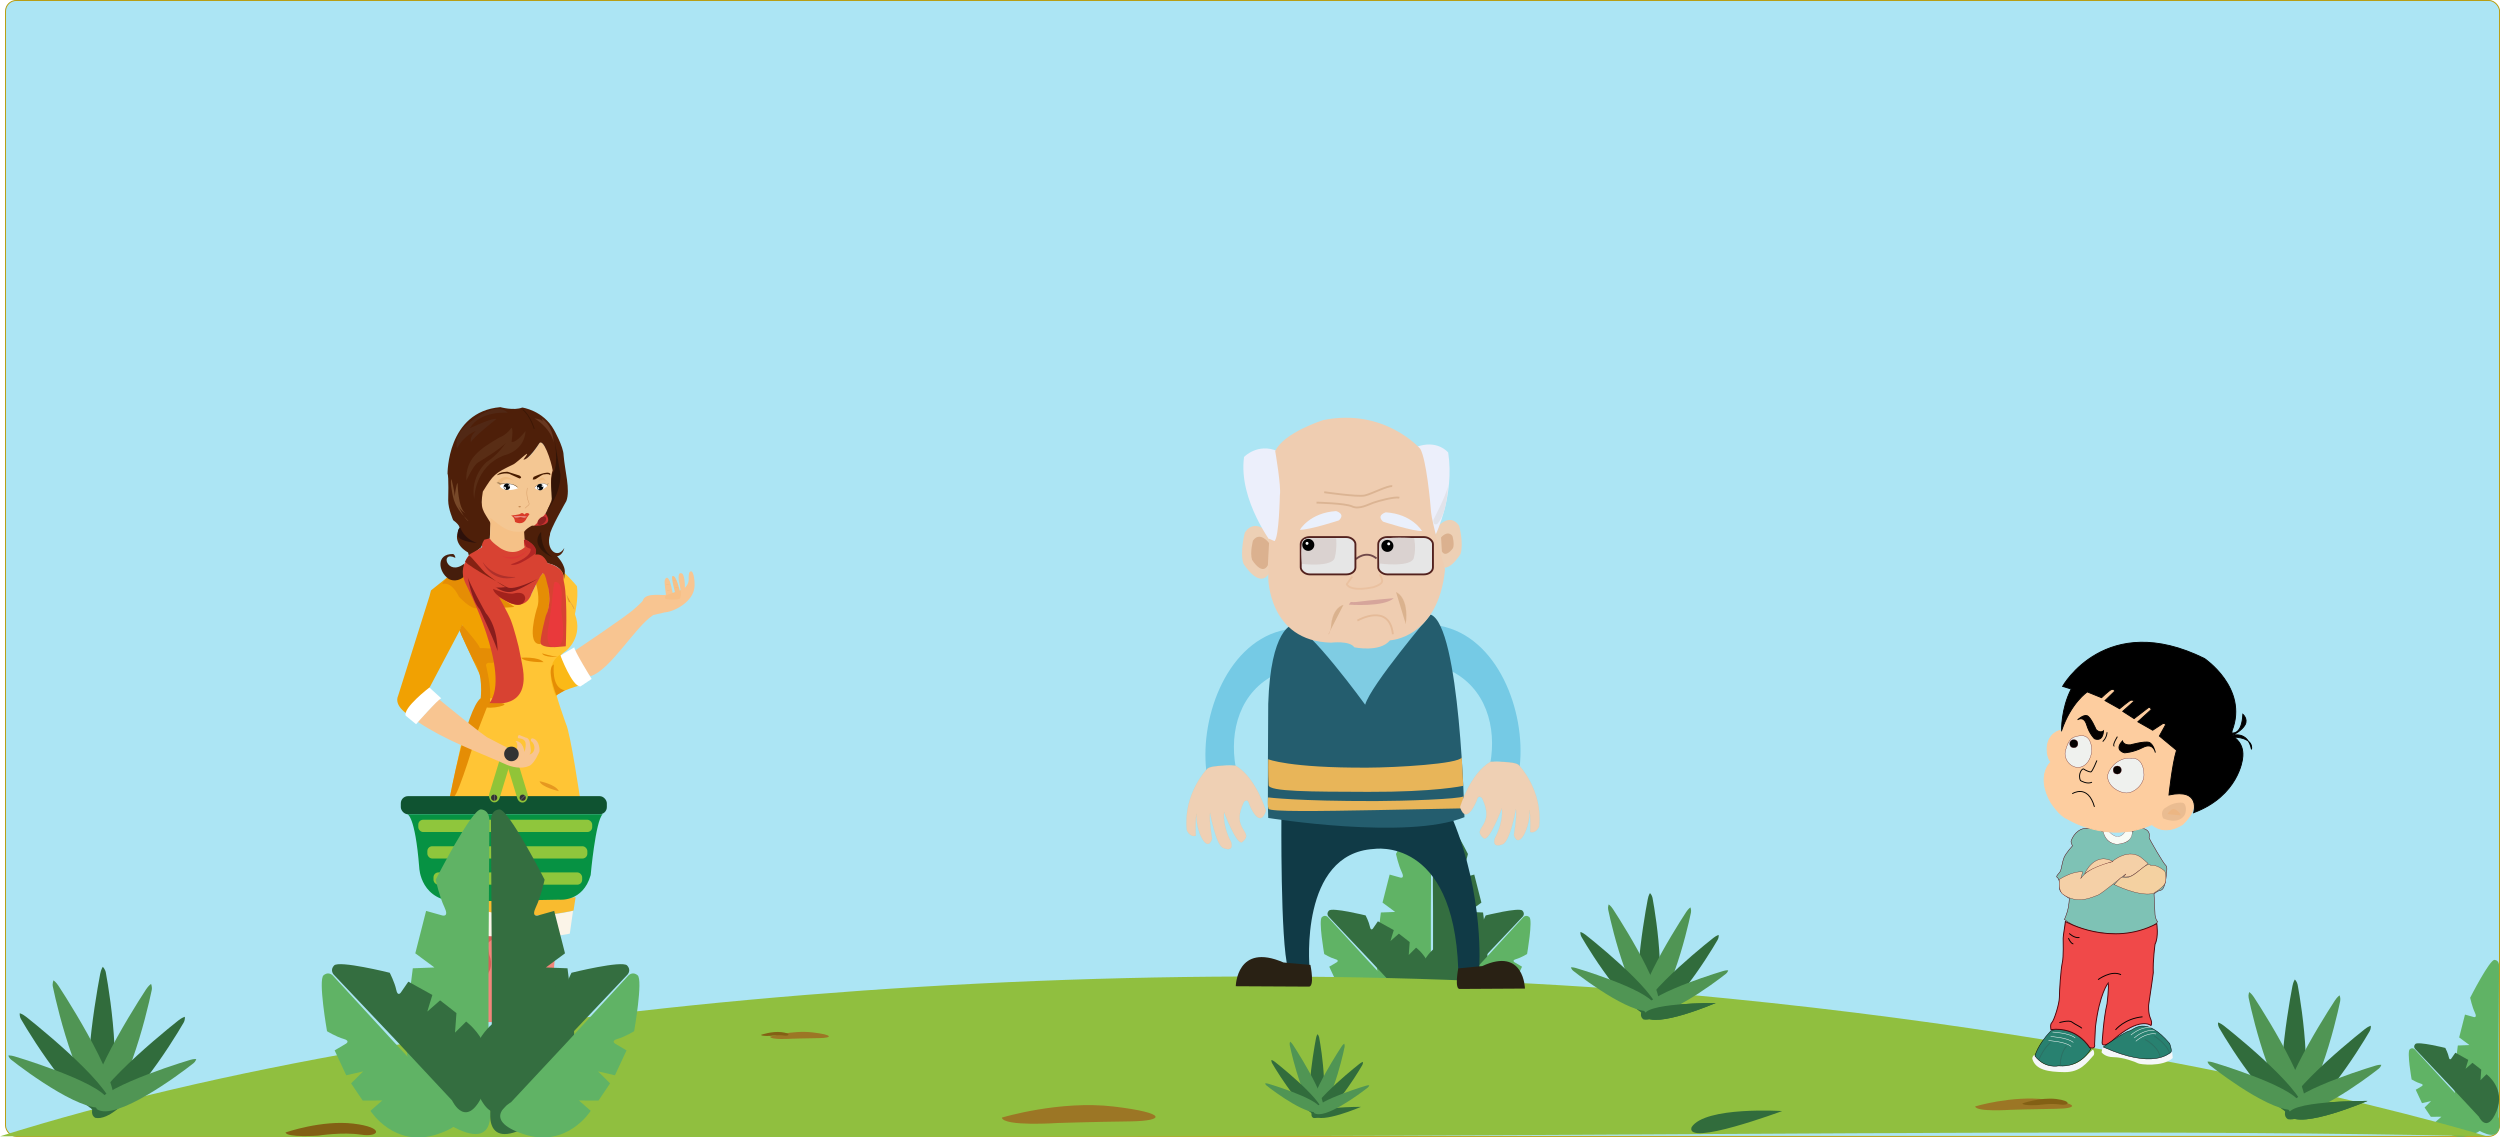 <svg xmlns:rdf="http://www.w3.org/1999/02/22-rdf-syntax-ns#" xmlns="http://www.w3.org/2000/svg" height="341.49mm" width="750.65mm" version="1.1" xmlns:cc="http://creativecommons.org/ns#" xmlns:dc="http://purl.org/dc/elements/1.1/" viewBox="0 0 2659.77 1209.994">
 <defs>
  <filter id="a" style="color-interpolation-filters:sRGB" height="1.104" width="1.164" y="-.052" x="-.082">
   <feGaussianBlur stdDeviation="0.018"/>
  </filter>
  <filter id="b" style="color-interpolation-filters:sRGB" height="1.085" width="1.104" y="-.043" x="-.052">
   <feGaussianBlur stdDeviation="0.017"/>
  </filter>
  <filter id="n" style="color-interpolation-filters:sRGB" height="1.029" width="1.028" y="-.015" x="-.014">
   <feGaussianBlur stdDeviation="0.38"/>
  </filter>
  <filter id="h" style="color-interpolation-filters:sRGB" height="1.127" width="1.083" y="-.063" x="-.042">
   <feGaussianBlur stdDeviation="0.568"/>
  </filter>
  <filter id="l" style="color-interpolation-filters:sRGB" height="1.026" width="1.032" y="-.013" x="-.016">
   <feGaussianBlur stdDeviation="0.409"/>
  </filter>
  <filter id="f" style="color-interpolation-filters:sRGB" height="1.414" width="1.135" y="-.207" x="-.067">
   <feGaussianBlur stdDeviation="0.368"/>
  </filter>
  <filter id="g" style="color-interpolation-filters:sRGB" height="1.231" width="1.112" y="-.115" x="-.056">
   <feGaussianBlur stdDeviation="0.368"/>
  </filter>
  <filter id="d" style="color-interpolation-filters:sRGB" height="1.723" width="1.297" y="-.362" x="-.148">
   <feGaussianBlur stdDeviation="0.368"/>
  </filter>
  <filter id="e" style="color-interpolation-filters:sRGB" height="1.519" width="1.611" y="-.26" x="-.305">
   <feGaussianBlur stdDeviation="0.368"/>
  </filter>
  <filter id="c" style="color-interpolation-filters:sRGB" height="1.477" width="1.131" y="-.239" x="-.066">
   <feGaussianBlur stdDeviation="0.368"/>
  </filter>
  <filter id="m" style="color-interpolation-filters:sRGB" height="1.141" width="1.069" y="-.071" x="-.034">
   <feGaussianBlur stdDeviation="0.568"/>
  </filter>
 </defs>
 <g transform="translate(1318.2 172.53)">
  <rect style="stroke-linejoin:round;color-rendering:auto;color:#000000;shape-rendering:auto;solid-color:#000000;stroke:#b69804;stroke-linecap:round;fill:#ace5f4;fill-rule:evenodd;mix-blend-mode:normal;image-rendering:auto;isolation:auto" ry="11.436" height="1208.5" width="2653.4" y="-172.03" x="-1312.3"/>
  <path style="fill:#60b365;fill-rule:evenodd" d="m1285.7 981.83 32.45 34.769s17.882 9.814-7.081 18.254c-24.963 8.44-38.624-13.345-38.624-13.345l6.782-5.928-11.241.051-6.641-9.865 6.93-6.869-9.713 2.238-6.65-14.273 6.45-3.811s2.832-1.639-1.317-2.786c-4.149-1.147-9.49-4.395-9.49-4.395s-5.196-29.484-1.979-32.085c3.217-2.601 5.547.445 5.547.445z"/>
  <path style="fill:#60b365;fill-rule:evenodd" d="m1340.1 938.36v77.273s8.109 31.481-22.418 13.832c-30.527-17.648-24.326-58.669-24.326-58.669l11.448.477-10.494-12.402 2.385-19.079 12.402-.477-10.971-8.109 6.201-24.326 9.301 2.623s4.054 1.192 1.192-4.77c-2.862-5.962-5.008-15.741-5.008-15.741s20.749-40.784 25.996-40.304c5.247.477 4.77 6.678 4.77 6.678z"/>
  <path style="fill:#346e40;fill-rule:evenodd" d="m1286.7 980.83 32.45 34.769s8.558 18.516 18.699-5.806-10.651-39.452-10.651-39.452l-6.382 6.358.826-11.211-9.383-7.305-7.331 6.44 2.903-9.536-13.781-7.619-4.246 6.172s-1.83 2.712-2.689-1.506-3.731-9.77-3.731-9.77-29.056-7.216-31.872-4.186c-2.817 3.03.062 5.564.062 5.564z"/>
  <g transform="translate(-14)">
   <path style="fill:#346e40;fill-rule:evenodd" d="m220.43 796.51v94.702s-9.938 38.583 27.475 16.953 29.814-71.906 29.814-71.906l-14.03.585 12.861-15.199-2.923-23.383-15.199-.585 13.445-9.938-7.6-29.814-11.399 3.215s-4.969 1.461-1.462-5.846 6.138-19.291 6.138-19.291-25.429-49.982-31.86-49.398c-6.43.585-5.846 8.184-5.846 8.184z"/>
   <path style="fill:#60b365;fill-rule:evenodd" d="m151.4 849.78 39.769 42.612s21.917 12.028-8.678 22.372-47.339-16.355-47.339-16.355l8.312-7.266-13.777.062-8.139-12.09 8.493-8.419-11.904 2.743-8.15-17.493 7.904-4.67s3.471-2.009-1.615-3.415c-5.085-1.406-11.631-5.386-11.631-5.386s-6.368-36.135-2.426-39.323c3.943-3.188 6.798.546 6.798.546z"/>
   <path style="fill:#60b365;fill-rule:evenodd" d="m218.11 796.51v94.702s9.938 38.583-27.475 16.953-29.814-71.906-29.814-71.906l14.03.585-12.861-15.199 2.923-23.383 15.199-.585-13.445-9.938 7.6-29.814 11.399 3.215s4.969 1.461 1.462-5.846-6.138-19.291-6.138-19.291 25.429-49.982 31.86-49.398c6.43.585 5.846 8.184 5.846 8.184z"/>
   <path style="fill:#346e40;fill-rule:evenodd" d="m152.76 848.54 39.769 42.612s10.488 22.693 22.917-7.115c12.428-29.809-13.053-48.351-13.053-48.351l-7.821 7.792 1.012-13.74-11.5-8.953-8.985 7.893 3.557-11.687-16.889-9.337-5.204 7.564s-2.243 3.324-3.295-1.846-4.572-11.974-4.572-11.974-35.611-8.844-39.062-5.131c-3.452 3.714.076 6.819.076 6.819z"/>
   <path style="fill:#60b365;fill-rule:evenodd" d="m273.7 849.78-39.769 42.612s-21.916 12.028 8.678 22.372c30.595 10.344 47.339-16.355 47.339-16.355l-8.312-7.266 13.777.062 8.139-12.09-8.493-8.419 11.904 2.743 8.15-17.493-7.904-4.67s-3.471-2.009 1.615-3.415c5.085-1.406 11.631-5.386 11.631-5.386s6.368-36.135 2.426-39.323c-3.943-3.188-6.798.546-6.798.546z"/>
   <path style="fill:#346e40;fill-rule:evenodd" d="m272.38 848.54-39.769 42.612s-10.488 22.693-22.917-7.115c-12.428-29.809 13.053-48.351 13.053-48.351l7.821 7.792-1.012-13.74 11.5-8.953 8.985 7.893-3.557-11.687 16.889-9.337 5.204 7.564s2.243 3.324 3.295-1.846 4.572-11.974 4.572-11.974 35.611-8.844 39.062-5.131c3.452 3.714-.076 6.819-.076 6.819z"/>
   <path style="fill:#9c7625;fill-rule:evenodd" d="m204.59 883.29s15.527-4.71 30.052-2.975c14.526 1.735 13.763 3.866 4.508 3.987-10.018.13-19.534.434-19.534.434s-14.526 1.012-15.026-1.446z"/>
   <path style="fill:#836014;fill-rule:evenodd" d="m224.67 882.01s7.694-2.692 14.454-1.884c6.761.808 5.595 2.961 1.632 2.355-3.963-.606-9.092.202-9.092.202s-6.761.471-6.994-.673z"/>
  </g>
  <path style="fill:#90bf3f;fill-rule:evenodd" d="m-1318.2 1036.4s707.02 2.371 1465.4-.591c520.06-2.031 832.44-6.881 1180.3.591 0 0-312.27-97.397-806.52-146.56-623.28-62-1383.7 2.961-1839.1 146.56z"/>
  <path d="m34.531 397.97s-15.939-21.589-28.28-4.084c0 0-5.656 21.004-1.542 33.258 0 0 17.483 28.59 27.766 9.335z" style="fill:#edd0b5;fill-rule:evenodd"/>
  <path d="m36.836 408.25s-37.896-48.385-31.478-94.631c0 0 14.387-15.169 35.391-6.276 0 0 18.296 29.136 16.322 58.351-.873 12.923-12.72 34.01-20.236 42.556z" style="fill:#eceffb;fill-rule:evenodd"/>
  <path d="m209 390.53s14.229-19.568 25.244-3.702c0 0 5.049 19.038 1.377 30.144 0 0-15.606 25.913-24.786 8.461z" style="fill:#edd0b5;fill-rule:evenodd"/>
  <path d="m209.41 395.86s20.123-41.426 13.144-86.936c0 0-11.607-14.515-34.447-5.764 0 0 12.568 26.663 13.367 54.142.417 14.335-1.199 29.157 7.937 38.558z" style="fill:#eceffb;fill-rule:evenodd"/>
  <path d="m78.111 516.18 55.443 63.348 68.815-88.321s-126.34 12.691-127.99 16.586" style="fill:#7fcce3;fill-rule:evenodd"/>
  <path d="m74.984 856.01s-10.898-120.37 68.316-125.32c0 0 84.99-14.027 89.941 127.9l22.279-.825s5.776-75.914-28.055-158.43l-182.36-5.77s-1.238 136.15 7.014 164.21z" style="fill:#103a46;fill-rule:evenodd"/>
  <path d="m233.24 857.76s-4.538 23.104 2.063 21.867l68.9-.413s-.825-44.558-45.384-23.929z" style="fill:#292114;fill-rule:evenodd"/>
  <path d="m75.98 854.07s5.081 24.383-2.309 23.077l-77.124-.424s.924-47.024 50.806-25.253z" style="fill:#292114;fill-rule:evenodd"/>
  <path d="m298.6 643.27c6.751-59.356-23.559-138.42-84.607-149.94l9.913 47.09c38.878 18.502 50.431 60.544 43.338 99.543 4.951-6.601 31.355 3.301 31.355 3.301z" style="fill:#75cae5;fill-rule:evenodd"/>
  <path style="fill:#75cae5;fill-rule:evenodd" d="m-34.83 647.27c-6.751-59.356 23.559-138.42 84.607-149.94l-9.913 47.09c-38.878 18.502-50.431 60.544-43.338 99.543-4.951-6.601-31.355 3.301-31.355 3.301z"/>
  <path d="m31.082 576.39s-.825 113.05 0 121.3c0 0 147.7 23.929 208.76-.825 0 0-4.436-204.02-36.006-215.56 0 0-63.835 75.288-69.612 95.917 0 0-61.061-84.165-77.564-84.99 0 0-23.104 4.126-25.58 84.165z" style="fill:#245d6e;fill-rule:evenodd"/>
  <path style="stroke:#e8b27f;stroke-width:.1;fill:#efd0b4;fill-rule:evenodd" d="m-34.051 645.62s-25.58 26.405-21.453 65.186c0 0 3.301 7.839 9.489 5.776 0 0-.825-16.503.825-23.517-1.221 17.607 11.067 43.571 16.503 26.817 0 0-3.713-22.279-2.063-27.642 0 0 6.189 35.482 14.44 37.544 0 0 11.139 4.951 7.839-6.601 0 0-9.077-15.266-7.426-31.768 0 0 12.79 34.243 18.979 32.181 14.809-11.881-12.961-12.131 2.063-42.908 0 0 4.126-4.951 5.776 2.475 0 0 10.727 27.642 17.74 7.014 0 0-10.727-35.894-32.594-48.271 0 0-26.817-.825-30.118 3.713z"/>
  <path d="m31.082 441.89s0 67.662 66.837 69.313c0 0 19.804-2.475 24.754 4.951 0 0 27.23 5.776 37.956-7.426 0 0 51.159-1.975 58.586-75.413 0 0-14.027-50.009-14.852-60.736-.825-10.727-4.951-56.11-11.552-67.662 0 0-37.956-43.733-103.14-30.53 0 0-42.083 13.202-51.159 33.006 0 0 6.601 37.956 4.951 47.033 0 0-.825 45.384-5.776 48.684l-5.776-2.475z" style="fill:#efcdb1;fill-rule:evenodd"/>
  <path d="m64.776 391.05s10.502-18.087 38.509-19.838c0 0 10.502 2.917 2.917 9.919 0 0-32.091 10.502-41.426 9.919z" style="fill:#eaf0fc;fill-rule:evenodd"/>
  <path d="m90.645 351.12s35.592 5.251 43.177 3.501c7.585-1.75 23.922-10.502 29.174-9.919" style="stroke:#dbb493;stroke-width:2;fill:none"/>
  <path d="m82.476 362.21s30.34.583 37.925 4.084c7.585 3.501 17.504-2.334 22.755-4.084 5.251-1.75 21.589-6.418 27.423-5.251" style="stroke:#dbb493;stroke-width:2;fill:none"/>
  <path d="m194.69 392.38s-10.502-18.087-38.509-19.838c0 0-10.502 2.917-2.917 9.919 0 0 32.091 10.502 41.426 9.919z" style="fill:#eaf0fc;fill-rule:evenodd"/>
  <path d="m120.89 444.07s-19.255 15.171 15.171 11.67c0 0 27.423 2.917 14.003-12.253" style="fill:none"/>
  <path d="m111.08 471.08s-12.084 2.049-13.323 24.534c0 0-1.49 6.438-2.671 6.65" style="stroke:#e5bb99;stroke-width:0.2;fill:#dab28e;fill-rule:evenodd"/>
  <path d="m167.09 457.49s13.846 4.668 10.296 33.841" style="stroke:#e5bb99;stroke-width:0.2;fill:#dab28e;fill-rule:evenodd"/>
  <path d="m116.8 470.74s37.342 2.93 47.844-6.836c0 0-24.752 1.956-38.888 3.917-7.182.996-6.205-1.687-8.956 2.919z" style="fill:#d6a59b;fill-rule:evenodd"/>
  <path d="m126.82 487.25s32.674-18.352 36.758 14.006" style="stroke:#e5bb99;stroke-width:2;stroke-linecap:square;fill:none"/>
  <path d="m31.965 405.2s-9.662-13.218-17.142-2.501c0 0-3.429 12.861-.935 20.363 0 0 10.597 17.505 16.831 5.716z" style="fill:#dbb18f;fill-rule:evenodd"/>
  <path d="m214.96 399.27s6.809-8.336 12.081-1.577c0 0 2.416 8.111.659 12.843 0 0-7.468 11.04-11.862 3.605z" style="fill:#dbb18f;fill-rule:evenodd"/>
  <path d="m124.34 422.33s10.629-10.021 21.967-.716" style="stroke:#71494a;stroke-width:2;fill:none"/>
  <rect style="stroke-linejoin:round;color-rendering:auto;fill-rule:evenodd;color:#000000;isolation:auto;mix-blend-mode:normal;shape-rendering:auto;solid-color:#000000;stroke:#52211e;stroke-linecap:round;image-rendering:auto;stroke-width:2;fill:#e6e6e6" rx="9.53" ry="7.42" height="39.692" width="58.191" y="398.87" x="148.13"/>
  <path d="m150.05 427.05s33.177 4.38 35.941-6.079c2.765-10.459.31-20.932.31-20.932s-31.731-2.575-35.004 2.892c-4.361 7.283-1.247 24.119-1.247 24.119z" style="fill:#dad2d0;fill-rule:evenodd"/>
  <path d="m120.5 440.82-5.835 8.169s2.313 8.487 28.309 3.197c11.674-4.096 10.489-6.515 6.699-13.698" style="stroke:#eac1a0;stroke-width:2;fill:none"/>
  <path d="m206.84 380.42s13.202-25.168 15.266-35.068c0 0-0 26.817-11.14 39.607 0 0-4.951 2.475-4.126-4.538z" style="fill:#e2e3ea;fill-rule:evenodd"/>
  <rect style="stroke-linejoin:round;color-rendering:auto;fill-rule:evenodd;color:#000000;isolation:auto;mix-blend-mode:normal;shape-rendering:auto;solid-color:#000000;stroke:#52211e;stroke-linecap:round;image-rendering:auto;stroke-width:2;fill:#e6e6e6" rx="9.53" ry="7.42" height="39.692" width="58.191" y="398.87" x="65.647"/>
  <path d="m67.125 427.46s32.126 3.796 34.755-6.663c2.629-10.459 1.462-20.516 1.462-20.516s-32.513-1.207-34.374 1.184c-4.625 5.943-1.842 25.996-1.842 25.996z" style="fill:#dad2d0;fill-rule:evenodd"/>
  <ellipse style="color-rendering:auto;fill-rule:evenodd;color:#000000;isolation:auto;mix-blend-mode:normal;shape-rendering:auto;solid-color:#000000;image-rendering:auto" rx="6.418" ry="6.384" cy="407.16" cx="73.701"/>
  <ellipse style="color-rendering:auto;fill-rule:evenodd;color:#000000;isolation:auto;mix-blend-mode:normal;shape-rendering:auto;solid-color:#000000;image-rendering:auto" rx="6.418" ry="6.384" transform="scale(-1,1)" cy="408.25" cx="-157.85"/>
  <circle r="1.562" cy="405.56" cx="72.36" style="color-rendering:auto;fill-rule:evenodd;color:#000000;isolation:auto;mix-blend-mode:normal;shape-rendering:auto;solid-color:#000000;image-rendering:auto;fill:#fff"/>
  <circle cx="159.27" style="color-rendering:auto;fill-rule:evenodd;color:#000000;isolation:auto;mix-blend-mode:normal;shape-rendering:auto;solid-color:#000000;image-rendering:auto;fill:#fff" r="1.562" cy="406.07"/>
  <path d="m31.046 635.21s21.961 9.344 105.6 8.972c30.742-.137 96.765-3.929 100.34-10.852l1.571 30.191s-29.619 6.633-101.03 6.407c-61.144-.194-105.72-.172-106.06-7.153-.674-13.551-.421-27.564-.421-27.564z" style="fill:#e8b559;fill-rule:evenodd"/>
  <path d="m30.998 675.83s30.761 4.063 114.4 3.911c30.742-.056 89.764-2.191 93.344-5.025l-.925 12.788s-58.046 1.196-91.534 1.82c-61.081 1.138-113.84 1.98-114.91-1.447-1.65-5.306-.373-12.046-.373-12.046z" style="fill:#e8b559;fill-rule:evenodd"/>
  <path d="m297.82 641.62s25.58 26.405 21.453 65.186c0 0-3.301 7.839-9.489 5.776 0 0 .825-16.503-.825-23.517 1.221 17.607-11.067 43.571-16.503 26.817 0 0 3.713-22.279 2.063-27.642 0 0-6.189 35.482-14.44 37.544 0 0-11.139 4.951-7.839-6.601 0 0 9.077-15.266 7.426-31.768 0 0-12.79 34.243-18.979 32.181-14.809-11.881 12.961-12.131-2.063-42.908 0 0-4.126-4.951-5.776 2.475 0 0-10.727 27.642-17.74 7.014 0 0 10.727-35.894 32.594-48.271 0 0 26.817-.825 30.118 3.713z" style="stroke:#e8b27f;stroke-width:.1;fill:#efd0b4;fill-rule:evenodd"/>
  <g transform="matrix(.446 0 0 .446 -732.28 566)">
   <path style="fill:#316c3c;fill-rule:evenodd" d="m-1072.9 990.35c-58.409 6.214-15.389-252.57-1.802-323.2 2.151-11.179 6.195-16.849 6.195-16.849s5.707 5.686 7.185 13.498c10.859 57.385 47.815 297.32-11.578 326.55z"/>
   <path style="fill:#509554;fill-rule:evenodd" d="m-1084.5 998.91c-55.481-16.194 80.48-235.62 119.26-294.81 6.139-9.369 11.941-13.016 11.941-13.016s3.067 7.309 1.49 14.972c-11.585 56.289-67.711 288.47-132.69 292.85z"/>
   <path style="fill:#316c3c;fill-rule:evenodd" d="m-1086.6 1010.6c-48.263-29.614 144.68-189.9 198.74-232.57 8.557-6.754 15.143-8.456 15.143-8.456s.82 7.401-2.893 13.86c-27.273 47.439-147.73 240.87-210.99 227.17z"/>
   <path style="fill:#509554;fill-rule:evenodd" d="m-1055 990.43c55.481-16.194-80.48-235.62-119.26-294.81-6.139-9.369-11.941-13.016-11.941-13.016s-3.067 7.309-1.49 14.972c11.585 56.289 67.711 288.47 132.69 292.85z"/>
   <path style="fill:#316c3c;fill-rule:evenodd" d="m-1052.8 1002.1c48.262-29.614-144.68-189.9-198.74-232.57-8.557-6.754-15.143-8.456-15.143-8.456s-.82 7.401 2.893 13.86c27.273 47.439 147.73 240.87 210.99 227.17z"/>
   <path style="fill:#509554;fill-rule:evenodd" d="m-1082.4 990.11c-27.973-37.318 168.4-101.53 222.73-117.8 8.601-2.576 14.161-1.882 14.161-1.882s-1.618 5.917-6.42 9.735c-35.275 28.054-186.19 139.63-230.47 109.95z"/>
   <path style="fill:#509554;fill-rule:evenodd" d="m-1057 981.63c27.973-37.318-168.4-101.53-222.73-117.8-8.601-2.576-14.161-1.882-14.161-1.882s1.618 5.916 6.42 9.735c35.275 28.054 186.19 139.63 230.48 109.95z"/>
  </g>
  <path style="fill:#316c3c;fill-rule:evenodd" d="m435.59 904.57c-21.809 2.32-5.746-94.31-.673-120.68.803-4.174 2.313-6.291 2.313-6.291s2.131 2.123 2.683 5.04c4.054 21.427 17.853 111.02-4.323 121.93z"/>
  <path style="fill:#509554;fill-rule:evenodd" d="m431.27 907.77c-20.716-6.047 30.051-87.975 44.531-110.08 2.292-3.498 4.459-4.86 4.459-4.86s1.145 2.729.556 5.59c-4.326 21.017-25.283 107.71-49.546 109.35z"/>
  <path style="fill:#316c3c;fill-rule:evenodd" d="m430.47 912.13c-18.021-11.057 54.021-70.906 74.206-86.839 3.195-2.522 5.654-3.158 5.654-3.158s.306 2.764-1.08 5.175c-10.183 17.714-55.161 89.938-78.781 84.819z"/>
  <path style="fill:#509554;fill-rule:evenodd" d="m442.31 904.61c20.716-6.047-30.051-87.975-44.531-110.08-2.292-3.498-4.459-4.86-4.459-4.86s-1.145 2.729-.556 5.59c4.325 21.017 25.283 107.71 49.546 109.35z"/>
  <path style="fill:#316c3c;fill-rule:evenodd" d="m431.59 908.81c-5.547-14.659 75.673-14.263 75.673-14.263s-64.367 27.718-75.673 14.263z"/>
  <path style="fill:#316c3c;fill-rule:evenodd" d="m443.07 908.97c18.021-11.058-54.021-70.906-74.206-86.839-3.195-2.522-5.654-3.158-5.654-3.158s-.306 2.764 1.08 5.175c10.183 17.714 55.161 89.938 78.781 84.819z"/>
  <path style="fill:#509554;fill-rule:evenodd" d="m432.03 904.49c-10.445-13.934 62.876-37.909 83.164-43.987 3.212-.962 5.288-.703 5.288-.703s-.604 2.209-2.397 3.635c-13.171 10.475-69.522 52.138-86.055 41.052z"/>
  <path style="fill:#509554;fill-rule:evenodd" d="m441.55 901.33c10.445-13.934-62.876-37.909-83.164-43.987-3.212-.962-5.288-.703-5.288-.703s.604 2.209 2.397 3.635c13.171 10.475 69.522 52.138 86.055 41.052z"/>
  <path style="fill:#316c3c;fill-rule:evenodd" d="m431.59 908.81c-5.547-14.659 75.673-14.263 75.673-14.263s-64.367 27.718-75.673 14.263z"/>
  <path style="fill:#316c3c;fill-rule:evenodd" d="m82.377 1011.8c-14.438 1.536-3.804-62.432-.446-79.892.532-2.763 1.531-4.165 1.531-4.165s1.411 1.405 1.776 3.337c2.684 14.185 11.819 73.494-2.862 80.72z"/>
  <path style="fill:#509554;fill-rule:evenodd" d="m79.498 1013.9c-13.714-4.003 19.894-58.241 29.481-72.874 1.518-2.316 2.952-3.217 2.952-3.217s.758 1.807.368 3.701c-2.864 13.914-16.738 71.306-32.801 72.39z"/>
  <path style="fill:#316c3c;fill-rule:evenodd" d="m78.978 1016.8c-11.93-7.32 35.763-46.943 49.126-57.489 2.115-1.669 3.743-2.09 3.743-2.09s.202 1.83-.715 3.426c-6.742 11.727-36.516 59.54-52.154 56.153z"/>
  <path style="fill:#509554;fill-rule:evenodd" d="m86.777 1011.8c13.714-4.003-19.894-58.241-29.481-72.874-1.518-2.316-2.952-3.217-2.952-3.217s-.758 1.807-.368 3.701c2.864 13.914 16.738 71.306 32.801 72.39z"/>
  <path style="fill:#316c3c;fill-rule:evenodd" d="m79.698 1014.5c-3.672-9.704 50.098-9.442 50.098-9.442s-42.612 18.35-50.098 9.442z"/>
  <path style="fill:#316c3c;fill-rule:evenodd" d="m87.336 1014.7c11.93-7.32-35.763-46.943-49.126-57.489-2.115-1.669-3.743-2.09-3.743-2.09s-.202 1.83.715 3.426c6.742 11.727 36.516 59.54 52.154 56.153z"/>
  <path style="fill:#509554;fill-rule:evenodd" d="m80.018 1011.7c-6.915-9.225 41.624-25.097 55.057-29.119 2.126-.637 3.5-.465 3.5-.465s-.4 1.462-1.587 2.406c-8.72 6.935-46.023 34.515-56.969 27.178z"/>
  <path style="fill:#509554;fill-rule:evenodd" d="m86.297 1009.6c6.915-9.225-41.624-25.097-55.057-29.119-2.126-.637-3.501-.465-3.501-.465s.4 1.462 1.587 2.406c8.72 6.935 46.023 34.515 56.969 27.178z"/>
  <path style="fill:#316c3c;fill-rule:evenodd" d="m1121.5 1009.8c-24.096 2.564-6.349-104.2-.744-133.34.887-4.612 2.556-6.951 2.556-6.951s2.354 2.346 2.964 5.569c4.48 23.675 19.725 122.66-4.777 134.72z"/>
  <path style="fill:#509554;fill-rule:evenodd" d="m1116.8 1013.4c-22.888-6.681 33.202-97.205 49.202-121.62 2.533-3.865 4.926-5.37 4.926-5.37s1.265 3.015.615 6.177c-4.779 23.221-27.935 119.01-54.745 120.82z"/>
  <path style="fill:#316c3c;fill-rule:evenodd" d="m1115.9 1018.2c-19.911-12.218 59.688-78.345 81.988-95.945 3.53-2.786 6.247-3.489 6.247-3.489s.338 3.054-1.194 5.718c-11.251 19.572-60.944 99.369-87.043 93.718z"/>
  <path style="fill:#509554;fill-rule:evenodd" d="m1128.9 1009.9c22.888-6.681-33.202-97.205-49.202-121.62-2.533-3.865-4.926-5.37-4.926-5.37s-1.265 3.015-.615 6.177c4.779 23.221 27.934 119.01 54.745 120.82z"/>
  <path style="fill:#316c3c;fill-rule:evenodd" d="m1117.1 1014.5c-6.128-16.197 83.612-15.759 83.612-15.759s-71.118 30.625-83.612 15.759z"/>
  <path style="fill:#316c3c;fill-rule:evenodd" d="m1129.8 1014.7c19.911-12.218-59.688-78.345-81.988-95.945-3.53-2.786-6.247-3.489-6.247-3.489s-.338 3.053 1.194 5.718c11.251 19.572 60.944 99.369 87.043 93.718z"/>
  <path style="fill:#509554;fill-rule:evenodd" d="m1117.6 1009.7c-11.541-15.395 69.47-41.884 91.89-48.598 3.549-1.063 5.842-.776 5.842-.776s-.667 2.441-2.648 4.016c-14.553 11.574-76.813 57.605-95.081 45.359z"/>
  <path style="fill:#509554;fill-rule:evenodd" d="m1128.1 1006.3c11.541-15.395-69.47-41.884-91.89-48.598-3.549-1.063-5.842-.776-5.842-.776s.667 2.441 2.648 4.016c14.553 11.574 76.813 57.605 95.081 45.359z"/>
  <path style="fill:#316c3c;fill-rule:evenodd" d="m1117.1 1014.5c-6.128-16.197 83.612-15.759 83.612-15.759s-71.118 30.625-83.612 15.759z"/>
  <path style="fill:#9c7625;fill-rule:evenodd" d="m-252.34 1016.5s61.513-18.658 119.06-11.785c57.546 6.873 54.525 15.318 17.859 15.794-39.686.516-77.391 1.718-77.391 1.718s-57.546 4.01-59.53-5.728z"/>
  <path style="fill:#836014;fill-rule:evenodd" d="m-1014.4 1032.3s38.409-13.439 72.162-9.407c33.753 4.032 27.934 14.783 8.147 11.759-19.787-3.024-45.391 1.008-45.391 1.008s-33.753 2.352-34.917-3.36z"/>
  <path style="fill:#9c7625;fill-rule:evenodd" d="m783.2 1004.6s38.774-11.76 75.045-7.428c36.272 4.332 34.368 9.655 11.257 9.956-25.015.325-48.778 1.083-48.778 1.083s-36.272 2.527-37.523-3.61z"/>
  <path style="fill:#836014;fill-rule:evenodd" d="m833.39 1001.4s19.212-6.722 36.095-4.705c16.883 2.017 13.972 7.394 4.075 5.882-9.897-1.512-22.705.504-22.705.504s-16.883 1.176-17.465-1.681z"/>
  <g transform="matrix(.589 0 0 .589 -589.12 347.99)">
   <path d="m-300.15 961.75h52.26s17.145-131.63 13.013-157.7c0 0-29.745 8.831-58.251 5.467 0 0-2.798 40.846-.753 44.415 0 0-8.45 103.24-6.27 107.82z" style="fill:#f3857b;fill-rule:evenodd"/>
   <path d="m-365.16 804.41 5.843 35.055s4.09 17.527.876 25.999c0 0-9.932 47.324-4.674 61.93 0 0-2.337 34.179-1.461 35.055h59.009l9.348-150.44s-66.02-1.753-68.941-7.595z" style="fill:#f3857b;fill-rule:evenodd"/>
   <path style="fill:#b94847;fill-rule:evenodd" d="m-293.64 961.13s-.612-100.62 1.02-107.29c0 0 1.836-31.686.816-33.91-1.02-2.224 1.02-8.895 1.02-8.895l-2.448 1.668s-2.856 7.227-2.244 17.233c0 0-2.652 127.86-2.244 130.08.408 2.224 4.079 1.112 4.079 1.112z"/>
   <path d="m-286.43 961.13s-1.685-100.62 2.809-107.29c0 0 5.056-31.686 2.247-33.91-2.809-2.224 2.809-8.895 2.809-8.895-10.002 1.545-13.799 12.434-12.921 18.901 0 0-7.303 127.86-6.18 130.08 1.124 2.224 11.236 1.112 11.236 1.112z" style="fill:#dc615a;fill-rule:evenodd"/>
   <path d="m-202.74 761.47-5.843 41.19s-135.77 31.018-214.68-19.797c0 0 11.361-30.158 9.708-38.214l13.22 3.512-.826 13.427 9.089-9.295s82.708 34.009 189.33 9.179z" style="fill:#fbf4e8;fill-rule:evenodd"/>
   <path d="m-407.98 746.09 209.87-9.089-3.718 23.961s-111.54 28.506-206.15-14.873z" style="fill:#f9bb2f;fill-rule:evenodd"/>
   <path d="m-500.93 406.92s-26.027-15.699-17.764-33.876l56.598-179.71 2.731-10.59 28.77-23.048s11.393 11.977 29.212-1.169l1.256-.31s22.991 57.274 37.013 78.307c0 0 36.808 67.189 16.943 147.81l-27.314 51.852-15.921-12.123s31.549-33.302 19.28-87.053c0 0-23.862-50.25-33.886-73.031-2.685-6.103 2.337-19.864 2.337-19.864l-61.346 116.27s-34.921 25.88-37.909 46.534z" style="fill:#f1a102;fill-rule:evenodd"/>
   <path d="m-460.45 367.88c2.986.148 5.784-3.099 8.676-2.272 0 0 7.849 2.479 5.371 13.22-13.022 10.626-33.643 42.273-42.345 42.965-.93-.93-1.756-6.403-4.338-6.094-2.582.31-7.643-2.169-7.23-6.094 0 0 11.051-37.491 33.463-44.101 0 0 4.13 2.263 6.403 2.376z" style="fill:none"/>
   <path d="m-215.05 291.66s31.398-24.788 15.699-66.1c0 0 6.61-28.093 3.718-50.401 0 0-25.614-30.984-34.703-31.811 0 0-20.898-6.435-33.752 18.103l-17.82 35.639s-30.084 12.812-63.97-11.726c0 0 20.516 28.415 29.859 66.208 17.34 70.138 43.05 133.46-37.459 125.83 0 0-21.909 56.605-22.201 60.402l-29.797 24.831-21.683 102.42c79.076-4.469 158.38-3.752 237.56-3.752 0 0-17.605-120.09-25.867-137.44 0 0-19.004-51.228-23.961-79.32 0 0-8.383-30.611 24.374-52.88z" style="fill:#ffc535;fill-rule:evenodd"/>
   <path d="m-225.53 298.45s22.201 57.841 40.313 54.335c0 0-43.526 11.393-48.493 21.325 0 0-25.999-55.211 8.18-75.66z" style="fill:#fbb917;fill-rule:evenodd"/>
   <path d="m-223.31 303.84s5.573-4.544 8.878-2.272c0 0 2.842-13.461 8.419-11.86 5.577 1.601 8.416 5.766 8.726 6.386 0 0 13.323 35.116 26.647 42.345 0 0 3.925.723 1.136 5.99 0 0-.207 3.408-6.403 1.239 0 0-1.962 10.535-9.605 6.403 0 0-15.108 1.297-23.142-18.567 0 0-15.477-26.527-14.655-29.665z" style="fill-opacity:0"/>
   <path d="m-199.24 291.44s96.693-64.559 107.5-75.66c0 0 11.977-10.224 14.898-14.314 4.106-17.672 44.237-7.116 41.488-11.697l.87 3.81s-3.798-25.999-2.629-28.92c0 0 3.445-11.894 9.107 1.47 0 0 6.084 18.102 5.792 28.911 0 0 9.64.292 13.73-10.224.009-10.639-6.048-24.446-2.552-31.683 1.14-2.361 4.463-1.286 4.463-1.286s5.963.384 5.833 26.152c0 0 7.446-6.767 6.862-15.238-.233-8.815.213-14.623 4.674-14.46 4.461.163 7.011 20.157 5.696 29.212-2.413 24.944-34.765 43.443-53.904 44.943l-20.45 4.751c-33.036 21.488-76.993 99.044-113.04 110.39 0 0-27.752-20.741-28.336-46.156z" style="fill:#f8c591;fill-rule:evenodd"/>
   <path d="m-403.49 244.89s32.346 36.407 32.346 41.968c0 0 18.273 0 23.04 1.589 11.549 40.113-6.826 17.197-11.917 28.601 5.179 23.395 9.476 46.831 7.15 68.325 54.712-.485 9.589 11.848-5.561 8.739l-16.684 42.902s-34.368 114.49-42.313 117.67l-7.99 2.208s29.778-159.3 55.864-179.46c0 0 5.561-45.285-12.712-67.53 0 0-25.523-52.674-25.523-55.058z" style="fill:#e58d05;fill-rule:evenodd"/>
   <rect style="color-rendering:auto;color:#000000;isolation:auto;mix-blend-mode:normal;fill-rule:evenodd;shape-rendering:auto;solid-color:#000000;image-rendering:auto;fill:#0f5331" ry="12.951" height="32.718" width="372.17" y="554.35" x="-513.85"/>
   <path d="m-502.17 587.07s14.022.584 21.617 96.401c0 0 1.753 63.099 73.615 61.346l178.78-3.506s43.234 5.258 57.256-44.403c0 0 8.764-98.154 21.617-109.84z" style="fill:#069243;fill-rule:evenodd"/>
   <rect style="color-rendering:auto;color:#000000;isolation:auto;mix-blend-mode:normal;fill-rule:evenodd;shape-rendering:auto;solid-color:#000000;image-rendering:auto;fill:#8fc63c" ry="8.788" height="22.201" width="288.99" y="644.82" x="-465.91"/>
   <rect style="color-rendering:auto;color:#000000;isolation:auto;mix-blend-mode:normal;fill-rule:evenodd;shape-rendering:auto;solid-color:#000000;image-rendering:auto;fill:#8fc63c" ry="8.788" height="22.201" width="314.12" y="596.96" x="-482.27"/>
   <rect style="color-rendering:auto;color:#000000;isolation:auto;mix-blend-mode:normal;fill-rule:evenodd;shape-rendering:auto;solid-color:#000000;image-rendering:auto;fill:#8fc63c" ry="8.788" height="22.201" width="268.54" y="692.1" x="-454.81"/>
   <ellipse style="color-rendering:auto;color:#000000;isolation:auto;mix-blend-mode:normal;fill-rule:evenodd;shape-rendering:auto;solid-color:#000000;image-rendering:auto;fill:#cc3231" rx="10.442" transform="matrix(.712 .702 -.712 .702 0 0)" ry="16.895" cy="223.34" cx="-141.4"/>
   <path d="m-351.38 61.338s-20.863-12.6-17.971-33.67c2.892-21.069-.636-19.318 2.875-24.275 3.512-4.957 13.278-25.884 23.813-31.875 16.844-12.348 41.592-36.529 59.543-38.692 0 0 5.371-1.169-4.751 9.16 0 0 2.591 9.254 25.52-27.514 0 0 7.905-.454 20.467 33.432 0 0 7.595 19.572 3.213 25.999 0 0-2.629 16.067 2.045 35.639 0 0-1.461 25.999-37.976 57.841 0 0-21.617 26.291-45.571 13.146z" style="fill:#f4c793;fill-rule:evenodd"/>
   <ellipse style="color-rendering:auto;color:#000000;isolation:auto;mix-blend-mode:normal;fill-rule:evenodd;shape-rendering:auto;solid-color:#000000;image-rendering:auto;fill:#922221" rx="5.683" ry="9.195" transform="matrix(.712 .702 -.712 .702 0 0)" cy="222.5" cx="-141.4"/>
   <path d="m-390.14 122.3-2.337-8.18s-30.789-15.397-15.917-42.663c0 0 4.378-4.369-10.812-15.616 0 0-9.056-20.303-9.056-35.493 0 0 1.278-45.976-1.201-48.041 0 0-1.239-112.37 95.432-120.63 0 0 24.371 6.838 39.562.703 0 0 37.899 5.081 57.316 40.403 0 0 17.145 30.158 17.351 45.857 2.103 27.598 12.571 62.431 4.958 82.625 0 0-30.984 54.12-29.539 60.936-8.165 26.511 13.249 45.153 25.82 23.961 0 0-2.272 12.807-13.014 14.873 0 0 15.834 15.874 13.789 30.334 0 0-.876 10.078-1.022 11.539 0 0 1.899-23.078-29.797-29.212 0 0-12.853-16.505-25.707-12.415 0 0 11.393-16.797-15.483-30.235 0 0-13.764-11.292 12.82-25.314 19.908 1.205 38.372-2.564 24.572-22.01 0 0 12.853-24.246 12.561-31.257.292-1.753-6.427-27.168.292-46.448-2.345-16.422-17.602-62.411-25.123-47.616 0 0-18.696 29.212-27.752 28.044 19.757-25.9-9.423 3.854-17.82 8.472-34.446 16.491-35.988 18.072-55.455 49.332-5.378 32.072.291 33.555 14.825 57.949 0 0-1.541 10.503-2.368 26.615 0 0-6.103 2.886-7.755 9.083 0 0-8.563 3.104-7.324 6.41z" style="fill:#4e1f09;fill-rule:evenodd"/>
   <path d="m-340.23-25.212s16.422-6.713 25.201-1.239l15.492 7.023s6.817-.826 0-5.371l-21.276-6.713s-14.873-.723-19.417 6.3z" style="fill:#481c00;fill-rule:evenodd"/>
   <path d="m-273.92-22.32s26.44-12.91 30.365-5.164m-30.365 5.164s-1.549 2.892-1.653 4.234c-.103 1.343 4.751 0 4.751 0s13.117-8.676 14.253-8.572c0 0 10.328-1.859 11.051.516 0 0 2.479.207 1.962-1.343" style="fill:#481c00;fill-rule:evenodd"/>
   <path d="m-438.53 171.18s15.168-6.741 29.774 23.033c0 0 16.853 18.539 29.212 20.786 0 0 69.099-.562 70.784-2.809l-101.12-66.29s-29.212 18.539-28.651 25.28z" style="fill:#e58d05;fill-rule:evenodd"/>
   <path d="m-399.48 134.65c-31.003 23.778-44.577-24.838-15.924-10.738 0 0 .305-4.758-3.931-6.979-32.083-.287-26.277 32.777-8.229 44.858 0 0 12.358 8.305 26.921-3.159 0 0 1.086-17.497 1.163-23.983z" style="fill:#461e0c;fill-rule:evenodd"/>
   <path d="m-269.44 171.18s8.427 27.527 1.124 44.942c0 0-20.224 65.728 6.741 63.481l15.168-69.099s2.809-47.751-8.427-60.672c0 0-15.168 14.606-14.606 21.348z" style="fill:#e58d05;fill-rule:evenodd"/>
   <path d="m-352.89 91.554.876-39.879c18.166 14.394 32.994 29.347 60.762 23.908l2.281 33.273s-28.864 27.368-63.919-17.302z" style="fill:#f5c187;fill-rule:evenodd"/>
   <path d="m-353.71 386.35 22.166.161s28.847-.24 36.996-27.029c6.729-22.12-.799-44.214-6.636-75.632 0 0-7.897-32.428-14.085-47.866-5.673-14.152-20.97-40.648-20.97-40.648l18.112 9.64s30.37 14.592 40.698-16.806c0 0 14.459-31.191 18.797-34.496 0 0 3.718-9.709 8.882 15.492 0 0 10.741 31.604-2.066 59.077 0 0-11.154 41.932-9.502 50.195 0 0 1.239 7.436 25.614 6.817l19.83-1.653s3.787-83.593-2.932-114.27c0 0-1.753-6.865-.876-9.494 0 0 2.156-18.562-29.242-26.412 0 0-6.61-18.591-21.896-15.286 0 0 7.023-16.112-20.243-27.266 0 0-1.358 9.37 1.125 13.606 0 0-16.213 17.82-42.504 2.921 0 0-19.557-12.809-20.383-18.8l-10.122 2.479s-5.99 8.469-3.925 13.22c0 0-3.305 2.892-22.309 13.013 0 0-7.023 7.849-7.849 13.84 0 0-11.365 15.392.612 39.931 0 0 83.074 161.77 42.706 215.26z" style="fill:#d84232;fill-rule:evenodd"/>
   <path d="m-302.22-1.664s-14.253-16.732-33.05-4.544c7.849 14.253 33.05 4.544 33.05 4.544z" style="fill:#fff;fill-rule:evenodd"/>
   <path d="m-272.06-2.697s11.774-14.459 23.755-4.338c0 0-13.22 15.905-23.755 4.338z" style="fill:#fff;fill-rule:evenodd"/>
   <circle style="color-rendering:auto;color:#000000;isolation:auto;mix-blend-mode:normal;fill-rule:evenodd;shape-rendering:auto;solid-color:#000000;image-rendering:auto;fill:#00060c" cx="-262.23" transform="scale(1,-1)" cy="3.821" r="5.76"/>
   <rect ry="11.372" style="color-rendering:auto;color:#000000;isolation:auto;mix-blend-mode:normal;fill-rule:evenodd;shape-rendering:auto;solid-color:#000000;image-rendering:auto;fill:#91c438" rx="10.061" transform="matrix(.922 .387 -.292 .956 0 0)" height="102.94" width="20.122" y="556.3" x="-178.82"/>
   <rect style="color-rendering:auto;color:#000000;isolation:auto;mix-blend-mode:normal;fill-rule:evenodd;shape-rendering:auto;solid-color:#000000;image-rendering:auto;fill:#91c438" transform="matrix(-.922 .387 .292 .956 0 0)" rx="10.061" ry="11.372" height="102.94" width="20.122" y="307.97" x="435.5"/>
   <circle r="5.618" style="color-rendering:auto;color:#000000;isolation:auto;mix-blend-mode:normal;fill-rule:evenodd;shape-rendering:auto;solid-color:#000000;image-rendering:auto;fill:#333" cx="-293.69" cy="557.12"/>
   <circle cx="-332" cy="478.08" r="13.202" style="color-rendering:auto;color:#000000;isolation:auto;mix-blend-mode:normal;fill-rule:evenodd;shape-rendering:auto;solid-color:#000000;image-rendering:auto;fill:#333"/>
   <path d="m-483.38 419.93 38.214-40.693s86.756 71.264 90.475 70.438c0 0 46.064 24.581 48.749 23.755 0 0 6.403-12.807-.826-18.591 0 0 11.154-1.653 15.699 15.905l1.033 3.718c2.981-15.214 4.25-23.325-12.073-24.897 0 0-1.678-4.591 2.247-5.624l11.892 4.7s6.222 0 7.462 10.535 3.305 13.865-.826 20.062c12.319-4.18 10.463-19.35 2.93-24.209 0 0-2.191-4.09 1.899-5.112 10.131 1.17 13.754 14.031 13.146 23.516 0 0-8.623 21.655-18.258 26.145-13.912 6.484-32.718 2.483-45.863-4.09-52.937-23.526-106.49-42.334-155.9-75.559z" style="fill:#f8c591;fill-rule:evenodd"/>
   <circle r="13.202" style="color-rendering:auto;color:#000000;isolation:auto;mix-blend-mode:normal;fill-rule:evenodd;shape-rendering:auto;solid-color:#000000;image-rendering:auto;fill:#333" cx="-314.02" cy="478.08"/>
   <circle cx="-345.28" cy="557.12" r="5.618" style="color-rendering:auto;color:#000000;isolation:auto;mix-blend-mode:normal;fill-rule:evenodd;shape-rendering:auto;solid-color:#000000;image-rendering:auto;fill:#333"/>
   <path d="m-297.32 560.94 7.724-7.724" style="stroke:#fff;stroke-width:.339;fill:none"/>
   <path style="stroke:#fff;stroke-width:.339;fill:none" d="m-345.28 562.58v-10.924"/>
   <path d="m-272.1-3.396s12.528-13.599 23.105-3.47c0 0-.532-3.335 1.95-3.037" style="stroke:#000;stroke-width:.339;fill:none"/>
   <ellipse style="color-rendering:auto;color:#000000;isolation:auto;mix-blend-mode:normal;fill-rule:evenodd;shape-rendering:auto;solid-color:#000000;image-rendering:auto;filter:url(#a);fill:#f2f7f9" rx=".265" transform="matrix(4.494 0 0 4.494 -520.32 -148.32)" ry=".42" cy="31.744" cx="58.311"/>
   <path d="m-381.23 17.811s-.562-58.425 54.492-79.211c0 0 35.954-7.303 38.201-43.819 0 0-16.292 21.909-25.28 19.662 0 0 3.932-25.28-.562-25.28 0 0-6.179 11.236-22.471 17.977-32.934 19.579-60.28 36.256-58.706 77.244 0 0 12.359-27.246 21.348-32.864 0 0 46.628-28.089 51.122-36.796 0 0-14.606 23.033-35.954 36.235 0 0-29.774 25.28-22.19 66.851z" style="fill:#592d15;fill-rule:evenodd"/>
   <path d="m-259.33-127.86c15.113 10.083 19.975 25.894 21.848 43.497-6.753-27.807-34.758-43.497-34.758-43.497s11.718.596 14.896 5.76z" style="fill:#683821;fill-rule:evenodd"/>
   <path d="m-272.81-109.15s-7.303-24.156-20.786-34.83" style="stroke:#3c1705;stroke-width:1.697px;fill:none"/>
   <path d="m-320.7-138.19s-49.853-4.37-68.523 28.005c0 0 41.511-19.663 48.066-16.684 0 0-42.107 32.772-45.881 41.908 0 0-3.575-9.732 8.739-20.259 0 0-20.656 6.753-33.964 31.382 0 0-7.548-20.06 16.883-41.908 0 0 50.846-46.079 74.68-22.444z" style="fill:#512815;fill-rule:evenodd"/>
   <path d="m-411.28-11.12s.562 45.785 14.325 54.492c0 0-8.286-3.511-13.764-15.028 0 0 12.219 26.825 19.1 29.212-13.381-14.475-24.045-25.363-28.229-45.364 0 0-5.758-27.246-2.528-30.476 0 0 5.899 22.19 5.758 31.6 0 0 2.949-24.156 5.337-24.437z" style="fill:#774828;fill-rule:evenodd"/>
   <path d="m-406.11 69.568s5.164 19.067 29.793 27.409c0 0-30.587-1.986-34.162-12.314 0 0-2.383-14.301 4.37-15.095z" style="fill:#2d110b;fill-rule:evenodd"/>
   <path d="m-237.28-96.079s9.534 51.243-1.192 65.544c0 0-5.959 4.767-2.383 53.627 0 0-7.15 11.52-8.342 14.698 0 0 23.437-26.615 23.834-63.955z" style="fill:#331507;fill-rule:evenodd"/>
   <path d="m-260.32 76.719s-1.986 34.162 21.848 46.477c-19.975-7.259-39.442-27.154-21.848-46.477z" style="fill:#331507;fill-rule:evenodd"/>
   <path d="m-364.38 954.29s4.494-79.772 10.112-83.143c0 0 7.745-12.274.197-30.149 0 0-4.37-19.465-1.986-21.848 2.383-2.383 15.095-11.52 15.095-11.52l-20.259-.397s0 21.451.794 33.368c0 0 5.958 21.054-1.589 33.368z" style="fill:#d76058;fill-rule:evenodd"/>
   <path d="m-296.47 304.34s30.984-2.383 40.518 7.945c0 0-34.162.795-40.518-7.945z" style="fill:#e58d05;fill-rule:evenodd"/>
   <path d="m-258.76 296.45s16.853 5.056 28.089 6.18c0 0-24.156 1.685-28.089-6.18z" style="fill:#e58d05;fill-rule:evenodd"/>
   <path d="m-237.32 316.54s-5.618 42.133 19.662 46.628l-15.168 8.988s-19.662-49.436-4.494-55.616z" style="fill:#e58d05;fill-rule:evenodd"/>
   <path d="m-263.26 527.34s29.212 5.618 34.83 17.977c0 0-32.021-7.303-34.83-17.977z" style="fill:#e69820;fill-rule:evenodd"/>
   <path d="m-339.1 293.64s1.685-43.257-21.348-70.222c0 0-33.707-60.672-32.583-66.29 0 0 6.18 42.414 21.909 60.11 0 0 33.707 72.188 32.021 76.402z" style="fill:#891d1c;fill-rule:evenodd"/>
   <path d="m-335 226.08s41.969 80.485 19.498 143.97" style="fill:none"/>
   <path d="m-397.8 130.73s5.618-10.955 8.146-10.393c2.528.562 21.909 24.999 28.932 31.179 0 0 32.021 26.123 38.482 25.28 0 0-66.009-35.111-75.559-46.066z" style="fill:#852113;fill-rule:evenodd"/>
   <path d="m-347.24 179.88s26.965 11.236 38.201 8.146c0 0 18.539-5.337 19.943 8.708 0 0-.843 19.1-25.561 9.269 0 0-30.617-12.921-32.583-26.123z" style="fill:#a3221c;fill-rule:evenodd"/>
   <path d="m-266.35 161.63s-44.661 23.314-56.178 14.887c0 0-19.1 2.528-21.067 0-1.966-2.528 14.887 12.64 31.179 8.427s46.066-23.314 46.066-23.314z" style="fill:#891d1c;fill-rule:evenodd"/>
   <path d="m-307.64 158.26s-36.235 3.932-58.425-26.965c0 0 15.168 38.482 58.987 27.808" style="fill:#af302a;fill-rule:evenodd"/>
   <path d="m-315.54 135.71s37.539-11.123 36.347-28.005c0 0-7.349-2.582-8.342-3.972-.993-1.39-3.972-10.725-3.972-10.725s-.596-5.76 9.136 1.39c0 0 17.478 10.527 11.718 21.649 0 0-32.573 25.82-44.888 19.663z" style="fill:#b22624;fill-rule:evenodd"/>
   <path d="m-280.18 103.13s-14.698 26.416-50.846 17.677c0 0 28.601 18.869 50.846-17.677z" style="fill:#dc3834;fill-rule:evenodd"/>
   <path d="m-240.85 201.85s3.178-33.368 4.767-34.162c0 0 12.314-3.575 13.109 21.848 0 0-1.589 30.587-.794 32.971 0 0 11.123 59.983-7.945 61.174 0 0-24.231 10.725-15.095-36.943 0 0 6.356-42.107 5.959-44.888z" style="fill:#e9393b;fill-rule:evenodd"/>
   <path d="m-310.37-15.837s-16.684-7.15-21.451 3.972c0 0-9.534 4.37-7.945-1.192 0 0 11.52-18.67 29.396-2.781z" style="fill-opacity:.927;fill:#efbd82;fill-rule:evenodd"/>
   <path d="m-332.88-9.188c-5.48.212-4.803-1.96-7.502-3.138" style="stroke:#000;stroke-width:.339;fill:none"/>
   <path d="m-303.14-3.536s-4.916-8.286-27.527-6.18c0 0-6.179.562-6.179-3.371" style="stroke:#000;stroke-width:.509;fill:none"/>
   <path d="m-266.28-13.057s8.342-7.548 14.3-1.589c0 0-6.356-15.889-14.3 1.589z" style="fill-opacity:.927;fill:#efbd82;fill-rule:evenodd"/>
   <path d="m-286.34 51.891c-6.554 15.691-21.252 7.15-21.252 7.15-.397-9.136-7.15-11.52-7.15-11.52s15.691-1.589 16.684-3.178c0 0 3.575-3.774 7.548 1.39 0 0 3.774-5.76 9.136-.794z" style="fill:#da3b28;fill-rule:evenodd"/>
   <path d="m-310.17 49.111s22.047-.199 23.437.397c1.39.596-3.972 1.788-5.363 1.39-1.39-.397-4.37-.794-5.164-.794-.794 0-9.136 1.39-10.725.397-1.589-.993-2.185-1.39-2.185-1.39z" style="fill:#f4c9c0;fill-rule:evenodd"/>
   <path d="m-301.46 52.641 10.252.562s-6.882-.421-8.005.14c-1.124.562-2.247-.702-2.247-.702z" style="stroke:#444;stroke-width:.17;fill:none"/>
   <path d="m-285.17-2.413s-3.371 10.674 1.966 25.28c0 0 3.371 4.494-1.404 7.022l-5.056 4.494" style="stroke:#d59c67;stroke-width:.848;fill:none"/>
   <ellipse style="color-rendering:auto;color:#000000;isolation:auto;mix-blend-mode:normal;fill-rule:evenodd;shape-rendering:auto;solid-color:#000000;image-rendering:auto;fill:#be814b" rx="2.165" ry="1.124" cy="31.535" cx="-299.18"/>
   <circle style="color-rendering:auto;color:#000000;isolation:auto;mix-blend-mode:normal;fill-rule:evenodd;shape-rendering:auto;solid-color:#000000;image-rendering:auto;fill:#00060c" transform="scale(1,-1)" cy="4.516" cx="-322.29" r="5.76"/>
   <ellipse style="color-rendering:auto;color:#000000;isolation:auto;mix-blend-mode:normal;fill-rule:evenodd;shape-rendering:auto;solid-color:#000000;image-rendering:auto;filter:url(#a);fill:#f2f7f9" rx=".265" transform="matrix(4.494 0 0 4.494 -520.32 -148.32)" ry=".42" cy="31.589" cx="44.947"/>
   <ellipse style="color-rendering:auto;color:#000000;isolation:auto;mix-blend-mode:normal;fill-rule:evenodd;shape-rendering:auto;solid-color:#000000;image-rendering:auto;filter:url(#b);fill:#f2f7f9" rx=".321" transform="matrix(3.846 -2.325 2.325 3.846 -659.14 -204.25)" ry=".508" cy="76.815" cx="40.317"/>
   <ellipse style="color-rendering:auto;color:#000000;isolation:auto;mix-blend-mode:normal;fill-rule:evenodd;shape-rendering:auto;solid-color:#000000;image-rendering:auto;filter:url(#b);fill:#f2f7f9" rx=".321" ry=".508" transform="matrix(3.846 -2.325 2.325 3.846 -599.09 -203.55)" cy="76.815" cx="40.317"/>
   <path d="m-213.92 191.47s2.295 12.129 4.589 12.129 8.851 10.49 8.523 13.112" style="fill-rule:evenodd;stroke:#daa656;stroke-width:.848;fill:#e58d05"/>
   <path d="m-33.439 191.08s25.382-9.605 25.71-8.621c.328.983.656 14.588-3.278 15.735-3.934 1.147-24.258 2.131-25.733-1.475-1.475-3.606 3.301-5.639 3.301-5.639z" style="fill:#f7c087;fill-rule:evenodd"/>
   <path d="m-18.127 187.72s-8.197-29.475-5.099-30.829c7.006-3.062 13.444 27.352 13.444 27.352z" style="fill:#f7c087;fill-rule:evenodd"/>
   <path d="m-34.337 172.24s4.878.3 5.822-1.199" style="stroke:#e79e50;stroke-width:.17;fill:none"/>
   <path style="stroke:#e79e50;stroke-width:.17;fill:none" d="m-32.704 182.36s5.035.274 6.009-1.096"/>
   <path style="stroke:#e79e50;stroke-width:.17;fill:none" d="m-21.529 165.66s3.27.186 3.903-.744"/>
   <path d="m-18.868 177.98s4.207.221 5.022-.886" style="stroke:#e79e50;stroke-width:.17;fill:none"/>
  </g>
  <g transform="matrix(1.514 0 0 1.514 -1128.7 -326.92)">
   <g transform="translate(0 -3.963)">
    <path style="fill:#346e40;fill-rule:evenodd" d="m220.43 784.62v94.702s-9.938 38.583 27.475 16.953 29.814-71.906 29.814-71.906l-14.03.585 12.861-15.199-2.923-23.383-15.199-.585 13.445-9.938-7.6-29.814-11.399 3.215s-4.969 1.461-1.462-5.846 6.138-19.291 6.138-19.291-25.429-49.982-31.86-49.398c-6.43.585-5.846 8.184-5.846 8.184z"/>
    <path style="fill:#60b365;fill-rule:evenodd" d="m151.4 837.89 39.769 42.612s21.917 12.028-8.678 22.372-47.339-16.355-47.339-16.355l8.312-7.266-13.777.062-8.139-12.09 8.493-8.419-11.904 2.743-8.15-17.493 7.904-4.67s3.471-2.009-1.615-3.415c-5.085-1.406-11.631-5.386-11.631-5.386s-6.368-36.135-2.426-39.323c3.943-3.188 6.798.546 6.798.546z"/>
    <path style="fill:#60b365;fill-rule:evenodd" d="m218.11 784.62v94.702s9.938 38.583-27.475 16.953-29.814-71.906-29.814-71.906l14.03.585-12.861-15.199 2.923-23.383 15.199-.585-13.445-9.938 7.6-29.814 11.399 3.215s4.969 1.461 1.462-5.846-6.138-19.291-6.138-19.291 25.429-49.982 31.86-49.398c6.43.585 5.846 8.184 5.846 8.184z"/>
    <path style="fill:#346e40;fill-rule:evenodd" d="m152.76 836.65 39.769 42.612s10.488 22.693 22.917-7.115c12.428-29.809-13.053-48.351-13.053-48.351l-7.821 7.792 1.012-13.74-11.5-8.953-8.985 7.893 3.557-11.687-16.889-9.337-5.204 7.564s-2.243 3.324-3.295-1.846-4.572-11.974-4.572-11.974-35.611-8.844-39.062-5.131c-3.452 3.714.076 6.819.076 6.819z"/>
    <path style="fill:#60b365;fill-rule:evenodd" d="m273.7 837.89-39.769 42.612s-21.916 12.028 8.678 22.372c30.595 10.344 47.339-16.355 47.339-16.355l-8.312-7.266 13.777.062 8.139-12.09-8.493-8.419 11.904 2.743 8.15-17.493-7.904-4.67s-3.471-2.009 1.615-3.415c5.085-1.406 11.631-5.386 11.631-5.386s6.368-36.135 2.426-39.323c-3.943-3.188-6.798.546-6.798.546z"/>
    <path style="fill:#346e40;fill-rule:evenodd" d="m272.38 836.65-39.769 42.612s-10.488 22.693-22.917-7.115c-12.428-29.809 13.053-48.351 13.053-48.351l7.821 7.792-1.012-13.74 11.5-8.953 8.985 7.893-3.557-11.687 16.889-9.337 5.204 7.564s2.243 3.324 3.295-1.846 4.572-11.974 4.572-11.974 35.611-8.844 39.062-5.131c3.452 3.714-.076 6.819-.076 6.819z"/>
   </g>
   <path style="fill:#9c7625;fill-rule:evenodd" d="m415.98 830.45s15.527-4.71 30.052-2.975c14.526 1.735 13.763 3.866 4.508 3.987-10.018.13-19.534.434-19.534.434s-14.526 1.012-15.026-1.446z"/>
   <path style="fill:#836014;fill-rule:evenodd" d="m409.63 829.17s7.694-2.692 14.454-1.884c6.761.808 5.595 2.961 1.632 2.355-3.963-.606-9.092.202-9.092.202s-6.761.471-6.994-.673z"/>
  </g>
  <circle r="0" cy="440.45" cx="-261.18" style="color-rendering:auto;color:#000000;isolation:auto;mix-blend-mode:normal;fill-rule:evenodd;shape-rendering:auto;solid-color:#000000;image-rendering:auto;fill:#333"/>
  <circle style="color-rendering:auto;color:#000000;isolation:auto;mix-blend-mode:normal;fill-rule:evenodd;shape-rendering:auto;solid-color:#000000;image-rendering:auto;fill:#00060c" cx="-254.64" transform="scale(1,-1)" cy="-315.75" r="0"/>
  <g transform="matrix(1.819 0 0 1.817 -26.307 364.67)">
   <path d="m497.24 242.67s.962-2.044 1.803-4.929c.842-2.885 1.082-7.334 1.082-7.334s-4.569-2.765-5.41-4.569c-.842-1.803-.361-4.929-.361-4.929s-.481-2.405-1.443-2.885c-.962-.481 1.323-2.405 1.924-3.486.601-1.082 1.082-5.41 2.164-8.055 1.082-2.645 4.929-6.853 4.929-6.853s-.842-1.924-.842-2.525c0-.601 2.284-6.853 7.935-7.694 5.651-.842 11.301 2.164 11.301 2.164s.601 4.809 4.929 6.252 8.536-.842 8.536-.842 1.443-.601 2.645-5.17c0 0 3.727-3.607 7.574-2.164s2.765 4.448 2.765 5.17c0 .721 8.536 15.389 9.738 16.23 1.202.842.361 4.569.361 4.929 0 .361-.481 9.017-3.246 9.618-2.765.601-3.967 2.284-3.967 2.284l.601 12.383s.601 3.366 1.443 3.487c.842.12-6.131 9.498-28.614 7.213 0 0-16.471-.481-25.849-8.296z" style="filter:url(#n);stroke:#500006;stroke-width:.275;fill:#7ec2b5;fill-rule:evenodd"/>
   <path d="m513.59 319.13c.779-.732 1.44 2.334.721 3.126-3.943 4.343-7.692 9.977-17.072 9.858-9.498-.12-16.779-1.232-18.755-7.694-.254-.829.763-2.702 1.443-2.164 2.854 2.259 2.812 8.456 21.641 5.41 4.265-.69 7.076-3.89 12.023-8.536z" style="fill:#f5f7f8;fill-rule:evenodd"/>
   <path d="m480 322.67s1.19-6.121 9.351-14.792c0 0 12.242-4.931 23.293 10.712 0 0-5.611 11.052-18.873 9.861 0 0-7.821 1.87-13.772-5.781z" style="filter:url(#h);stroke:#000;stroke-width:.275;fill:#288170;fill-rule:evenodd"/>
   <path d="m489.36 307.2s-.68-3.06.51-4.081 4.421-10.882 4.421-14.792c0-3.911.85-16.492 1.7-20.233.85-3.74.51-12.752.51-14.452 0-1.7 1.36-9.011 1.36-9.691 0 0 26.864 15.302 53.388 1.19 0 0 1.19 7.821-1.02 12.072 0 0-1.36 9.861-1.02 16.662 0 0-1.36 10.201-2.72 18.873 0 0-.34 4.761 1.02 7.821s.34 4.251.34 4.251-6.461-5.781-22.953 9.181c0 0-5.271 4.251-5.611 1.02 0 0 .85-14.622 2.89-22.953 0 0 1.19-9.521.68-12.242 0 0-5.101 6.121-7.481 25.844l-.51 10.201s.85 3.06-2.89 1.87c0 0-6.971-12.412-22.613-10.542z" style="filter:url(#l);stroke:#500006;stroke-width:.55px;fill:#f04949;fill-rule:evenodd"/>
   <path d="m494.29 303.12s5.611-1.7 7.311-.34c1.7 1.36 5.781 3.06 5.781 3.741" style="filter:url(#f);stroke:#000;stroke-width:.55px;fill:none"/>
   <path d="m527.1 307.37s5.271-6.631 15.812-7.651" style="filter:url(#g);stroke:#000;stroke-width:.55px;fill:none"/>
   <path d="m500.07 250.92s2.89 2.89 5.951 2.38" style="filter:url(#d);stroke:#000;stroke-width:.55px;fill:none"/>
   <path d="m499.56 253.64s1.36 3.231 2.89 3.401" style="filter:url(#e);stroke:#000;stroke-width:.55px;fill:none"/>
   <path d="m516.9 277.96s7.651-5.781 13.432-2.89" style="filter:url(#c);stroke:#000;stroke-width:.55px;fill:none"/>
   <path d="m519.62 317.23-.68 3.231s1.87 2.89 7.141 2.89c5.271 0 13.092 2.89 14.112 3.571 1.02.68 14.452 2.38 20.403-3.06l-.34-3.571s-3.06 4.081-17.683 3.74c0 0-9.351-3.401-12.242-3.401-2.89 0-10.712-3.401-10.712-3.401z" style="fill:#f5f7f8;fill-rule:evenodd"/>
   <path d="m519.96 317.4s12.242-8.841 15.132-9.351c2.89-.51 9.23-9.691 23.683 7.311 0 0 1.651 4.421.631 5.101-1.02.68-10.031 10.202-39.446-3.06z" style="filter:url(#m);stroke:#000;stroke-width:.275;fill:#288170;fill-rule:evenodd"/>
   <path d="m549.78 310.95s7.454 4.569 9.137 10.46" style="stroke:#2c665b;stroke-width:.55px;stroke-opacity:.659;fill:none"/>
   <path d="m488 313.66s9.861.51 13.092 3.401" style="stroke-linejoin:round;stroke:#fff;stroke-width:.275;stroke-linecap:round;fill:none"/>
   <path d="m489.27 311.28s9.861.51 13.092 3.401" style="stroke-linejoin:round;stroke:#fff;stroke-width:.275;stroke-linecap:round;fill:none"/>
   <path d="m490.38 308.65s9.861.51 13.092 3.401" style="stroke-linejoin:round;stroke:#fff;stroke-width:.275;stroke-linecap:round;fill:none"/>
   <path d="m488.95 314.92s-3.727 3.006-6.612 9.738" style="stroke:#2c665b;stroke-width:.55px;stroke-opacity:.659;fill:none"/>
   <path d="m498.57 316.84s-3.727 3.487-3.727 11.061" style="stroke:#2c665b;stroke-width:.55px;stroke-opacity:.659;fill:none"/>
   <path d="m544.37 313s7.935 4.088 8.777 10.099" style="stroke:#2c665b;stroke-width:.55px;stroke-opacity:.659;fill:none"/>
   <path d="m539.08 313.96s5.651-5.17 11.662-4.208" style="stroke-linejoin:round;stroke:#fff;stroke-width:.275;stroke-linecap:round;fill:none"/>
   <path d="m538.12 312.04s5.651-5.17 11.662-4.208" style="stroke-linejoin:round;stroke:#fff;stroke-width:.275;stroke-linecap:round;fill:none"/>
   <path d="m536.2 310.35s5.651-5.17 11.662-4.208" style="stroke-linejoin:round;stroke:#fff;stroke-width:.275;stroke-linecap:round;fill:none"/>
   <path d="m494 219.46s7.815-5.29 13.946-4.569l-1.202 3.967s3.967-7.093 18.154-9.858c0 0 10.339-9.137 18.274-1.683l3.006 2.645s-8.055 6.733-10.339 7.454c-2.284.721-4.088.361-4.088.361s1.082-1.082 1.443-1.683c.361-.601-14.307 11.782-16.471 12.383-2.164.601-11.662 6.131-20.679-.721 0 0-2.525-2.164-1.683-8.296" style="stroke:#500006;stroke-width:.165;fill:#f5d0a7;fill-rule:evenodd"/>
   <path d="m509.15 215.74s5.651-12.864 16.471-6.973c0 0-12.143 3.126-16.591 7.334" style="stroke:#500006;stroke-width:.165;fill:#f5d0a7;fill-rule:evenodd"/>
   <path d="m525.98 222.11s14.427 7.334 23.083 5.41c0 0 5.866-3.257 7.093-6.131.93-2.177.12-6.733-.361-7.093-.481-.361-4.328-3.847-8.175-3.246 0 0-.481-1.924-4.929 1.683-4.448 3.607-7.454 6.252-11.061 5.29-1.192-.318-1.963.945-2.536 1.395-1.161.912-1.505 1.846-2.874 3.053" style="stroke:#500006;stroke-width:.165;fill:#f4d1a1;fill-rule:evenodd"/>
   <path d="m519.85 190.99 3.524.284s5.422 6.82 9.624-.426l3.795.142s1.491 6.82-8.675 7.673c0 0-6.642.142-8.268-7.673z" style="stroke:#500006;stroke-width:.11;fill:#f8fbf5;fill-rule:evenodd"/>
   <path d="m489.31 150.57s-8.897 7.694 0 23.564c0 0 5.05 7.935 9.618 9.618 0 0 23.564 15.148 49.533 3.366 0 0 6.733 6.973 17.793 0 0 0 12.744-11.061 2.645-17.312 0 0-4.809-1.924-10.58.24l4.088-24.766 3.126-13.946-24.526-28.614-18.274-4.328-10.82 9.858-2.405 2.164s-6.252 4.088-11.301 14.427c0 0-1.683 6.252-2.405 7.694-.721 1.443-1.202-.481-1.202-.481s-6.733 1.443-7.454 9.858c0 0-.481 5.29 2.164 8.656z" style="stroke:#fdcd9f;stroke-width:.55px;fill:#fdcd9f;fill-rule:evenodd"/>
   <path d="m501.81 169.09s9.137-6.011 12.984 7.694" style="stroke:#000;stroke-width:.55px;fill:none"/>
   <path d="m516.24 149.61s-2.645 6.733-3.607 6.733-3.126-.962-4.088-1.683c-.962-.721-3.607 3.126-1.924 6.733 0 0 3.847 2.405 6.733.962" style="stroke:#000;stroke-width:.55px;fill:none"/>
   <path d="m504.94 125.81s3.607-2.645 5.29 2.885c1.683 5.53 4.569 8.175 4.569 8.175s4.809 2.405 5.29-4.569c0 0-1.924 1.683-4.328-.721 0 0-3.126-7.454-5.29-8.175-2.164-.721-5.53 2.405-5.53 2.405z" style="stroke:#000;stroke-width:.55px;fill:#050100;fill-rule:evenodd"/>
   <path d="m550.36 144.73s-1.193-5.808-7.197-2.751c-6.004 3.057-10.792 3.149-10.792 3.149s-6.367-1.354-1.195-6.921c0 0 .417 2.533 4.568 2.305 0 0 8.401-2.353 10.975-1.472 2.575.881 3.64 5.69 3.64 5.69z" style="stroke:#000;stroke-width:.55px;fill:#050100;fill-rule:evenodd"/>
   <path d="m554.95 183.51s8.041 3.961 12.263-1.443c1.591-2.037 1.597-7.328-.962-7.694-2.466-.353-6.492.481-9.378 2.645 0 0-4.088 1.443-1.924 6.492z" style="fill:#eabc91;fill-rule:evenodd"/>
   <path d="m557.43 181.01s1.836-2.754 3.488-2.937c1.652-.184 4.957 3.121 4.039 3.672" style="fill:#ecb683;fill-rule:evenodd"/>
   <path d="m519.62 138.54s2.38-2.04 2.55-5.441" style="stroke:#000;stroke-width:.55px;fill:none"/>
   <path d="m526.47 141.24s-1.7.128 1.734-5.575" style="stroke:#000;stroke-width:.55px;fill:none"/>
   <path d="m513.16 143.64c0 4.789-3.202 10.031-7.991 10.031s-8.576-5.242-7.311-9.861c1.87-6.829 3.882-8.161 8.671-8.671 4.762-.507 6.631 3.712 6.631 8.501z" style="color-rendering:auto;fill-rule:evenodd;color:#000000;isolation:auto;mix-blend-mode:normal;shape-rendering:auto;solid-color:#000000;stroke:#500006;image-rendering:auto;stroke-width:.165;fill:#eff1ee"/>
   <circle r="2.38" cy="139.81" cx="502.73" style="color-rendering:auto;fill-rule:evenodd;color:#000000;isolation:auto;mix-blend-mode:normal;shape-rendering:auto;solid-color:#000000;stroke:#500006;image-rendering:auto;stroke-width:.165;fill:#050201"/>
   <path d="m543.76 158.09c0 5.54-5.506 10.542-10.201 10.542-4.695 0-11.052-4.151-11.052-9.691 0-2.624 2.757-6.563 5.8-8.551 3.383-2.21 5.998-2.119 8.47-2.119 4.695 0 6.983 4.28 6.983 9.82z" style="color-rendering:auto;fill-rule:evenodd;color:#000000;isolation:auto;mix-blend-mode:normal;shape-rendering:auto;solid-color:#000000;stroke:#500006;image-rendering:auto;stroke-width:.165;fill:#eff1ee"/>
   <circle r="2.38" style="color-rendering:auto;fill-rule:evenodd;color:#000000;isolation:auto;mix-blend-mode:normal;shape-rendering:auto;solid-color:#000000;stroke:#500006;image-rendering:auto;stroke-width:.165;fill:#050201" cx="528.13" cy="155.22"/>
   <path d="m495.56 132.18s-.361-12.744 5.651-24.406l-5.053-1.54s25.164-44.887 82.972-16.322c0 0 25.716 17.382 16.218 42.148 0 0-.481 1.803.24 1.563.721-.24 5.41.481 6.011-11.061 0 0 3.126 2.645 1.323 6.131s-7.454 6.252-7.454 6.252 8.897-2.885 11.181 8.175c0 0 1.924-6.612-10.339-7.213 0 0 6.624 3.652 5.093 12.833 0 0-2.21 21.593-28.564 31.455 0 0 4.421-14.452-14.452-10.372 0 0 1.87-18.023 4.421-26.184l-10.031-8.331 3.571-6.461s0-1.19-1.53-.85l-5.951 3.911-8.671-4.931 7.821-7.141s-.51-2.04-1.87-1.02c-1.36 1.02-8.161 6.291-8.161 6.291l-6.631-4.251 6.801-6.121s-1.36-.85-2.55-.17-6.121 4.761-6.121 4.761l-8.501-4.761 5.781-5.611s-.68-1.36-2.04-.85c-1.36.51-5.781 4.761-5.781 4.761l-8.331-3.401s-9.526 6.325-15.049 22.716z" style="stroke:#000;stroke-width:.55px;fill-rule:evenodd"/>
  </g>
  <path style="fill:#fff;fill-rule:evenodd" d="m-886.62 588.85 11.082 9.088s23.716-27.041 26.819-27.484l-12.634-11.526s-28.149 21.5-25.268 29.922z"/>
  <path d="m-700.66 557.78 11.929-7.944s-18.933-30.581-18.451-33.678l-14.714 8.716s12.339 33.202 21.236 32.907z" style="fill:#fff;fill-rule:evenodd"/>
  <path style="fill:#316c3c;fill-rule:evenodd" d="m481.49 1026.7c-7.063 21.256 96.36-17.175 96.36-17.175s-81.964-5.238-96.36 17.175z"/>
 </g>
</svg>
